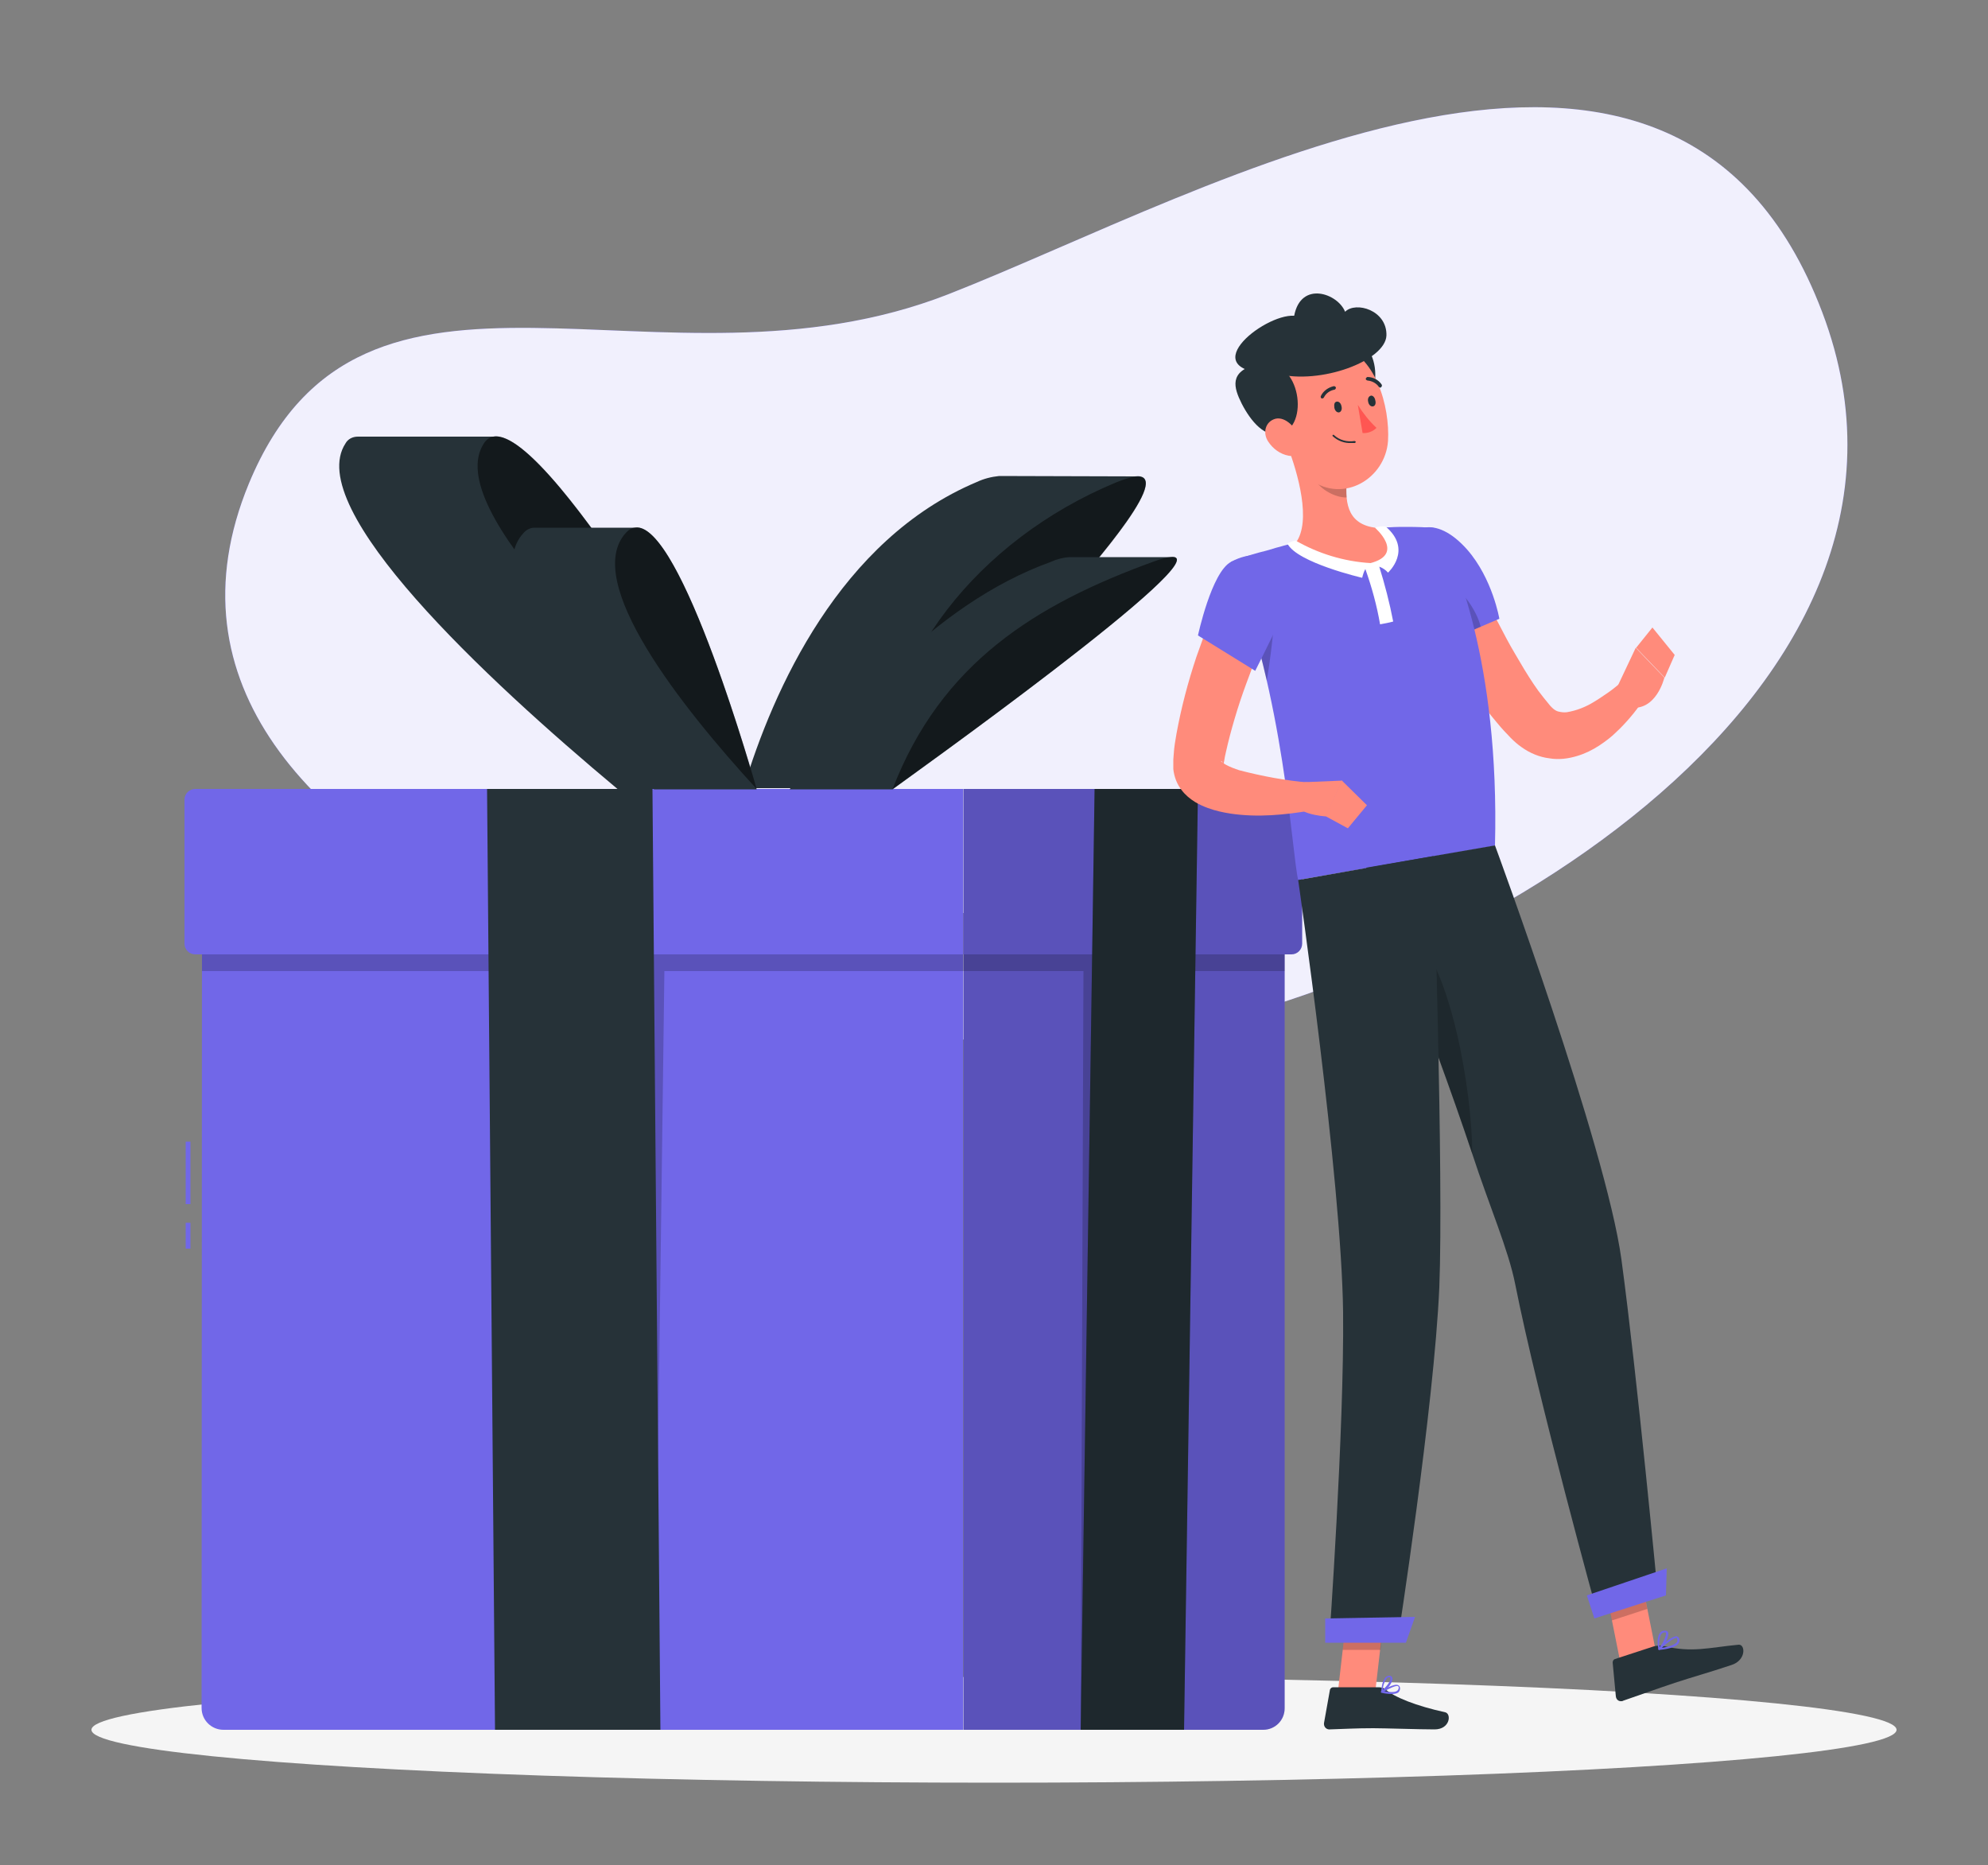 <?xml version="1.0" encoding="utf-8"?>
<!-- Generator: Adobe Illustrator 26.4.1, SVG Export Plug-In . SVG Version: 6.00 Build 0)  -->
<svg version="1.1" id="Layer_1" xmlns="http://www.w3.org/2000/svg" xmlns:xlink="http://www.w3.org/1999/xlink" x="0px" y="0px"
	 viewBox="0 0 500 469" style="enable-background:new 0 0 500 469;" xml:space="preserve">
<rect x="0" y="0" width="500" height="469" fill="#808080" stroke="none"/>
<style type="text/css">
	.st0{fill:#7167E8;}
	.st1{opacity:0.9;fill:#FFFFFF;enable-background:new    ;}
	.st2{fill:#F5F5F5;}
	.st3{opacity:0.2;enable-background:new    ;}
	.st4{fill:#263238;}
	.st5{opacity:0.5;enable-background:new    ;}
	.st6{fill:#FF8B7B;}
	.st7{fill:#FFFFFF;}
	.st8{fill:#FF5652;}
</style>
<g id="freepik--background-simple--inject-82">
	<path class="st0" d="M238.5,74c65.8-25.8,182.5-93.9,219.8,4.5c37.1,97.7-97.4,172.2-173.2,182.4C208.5,271.2,21,222.3,62.6,121.6
		C91.3,52.3,165.8,102.4,238.5,74z"/>
	<path class="st1" d="M238.5,74c65.8-25.8,182.5-93.9,219.8,4.5c37.1,97.7-97.4,172.2-173.2,182.4C208.5,271.2,21,222.3,62.6,121.6
		C91.3,52.3,165.8,102.4,238.5,74z"/>
</g>
<g id="freepik--Shadow--inject-82">
	<ellipse id="freepik--path--inject-82" class="st2" cx="250" cy="435" rx="227" ry="13.3"/>
</g>
<g id="freepik--Gift--inject-82">
	<rect x="46.7" y="287.1" class="st0" width="1.2" height="15.7"/>
	<rect x="46.7" y="307.5" class="st0" width="1.2" height="6.5"/>
	<path class="st0" d="M50.8,229.6h191.4l0,0V435l0,0h-186c-3,0-5.5-2.4-5.5-5.5l0,0L50.8,229.6L50.8,229.6z"/>
	<polygon class="st3" points="242.2,229.6 50.8,229.6 50.8,244.2 160.9,244.2 164.6,435 167.1,244.2 242.2,244.2 	"/>
	<path class="st0" d="M49.1,198.4h193.1l0,0V240l0,0H49.1c-1.5,0-2.7-1.2-2.7-2.7l0,0v-36.2C46.4,199.6,47.6,198.4,49.1,198.4
		C49.1,198.4,49.1,198.4,49.1,198.4z"/>
	<polygon class="st4" points="124.5,435 122.5,198.4 164.1,198.4 166.1,435 	"/>
	<path class="st0" d="M317.7,435h-75.4l0,0V229.6l0,0h80.8l0,0v200C323.1,432.6,320.7,435,317.7,435z"/>
	<path class="st3" d="M317.7,435h-75.4l0,0V229.6l0,0h80.8l0,0v200C323.1,432.6,320.7,435,317.7,435z"/>
	<polygon class="st3" points="242.2,229.6 323.1,229.6 323.1,244.2 278,244.2 271.8,435 272.5,244.2 242.2,244.2 	"/>
	<path class="st0" d="M324.8,240h-82.5l0,0v-41.6l0,0h82.5c1.5,0,2.7,1.2,2.7,2.7l0,0v36.2C327.5,238.8,326.3,240,324.8,240
		C324.8,240,324.8,240,324.8,240z"/>
	<path class="st3" d="M324.8,240h-82.5l0,0v-41.6l0,0h82.5c1.5,0,2.7,1.2,2.7,2.7l0,0v36.2C327.5,238.8,326.3,240,324.8,240
		C324.8,240,324.8,240,324.8,240z"/>
	<polygon class="st4" points="271.8,435 275.3,198.4 301.3,198.4 297.8,435 	"/>
	<polygon class="st3" points="271.8,435 275.3,198.4 301.3,198.4 297.8,435 	"/>
	<path class="st4" d="M285.4,119.8L285.4,119.8l-34.1-0.1c-2,0.2-3.9,0.7-5.6,1.5c-34.5,14.5-51.3,52.4-58.7,77h34.8
		C221.8,198.3,304.2,117.5,285.4,119.8z"/>
	<path class="st5" d="M221.8,198.4c0-32,24.2-62.6,58.7-77S221.8,198.4,221.8,198.4z"/>
	<path class="st4" d="M294.3,140.1L294.3,140.1H269c-1.6,0.1-3.2,0.5-4.7,1.2c-29.8,10.7-53.1,38.9-65.7,57.2h25.9
		C224.5,198.4,309,138.3,294.3,140.1z"/>
	<path class="st5" d="M224.5,198.4c12.2-31.6,35.9-46.4,65.7-57.2C320,130.4,224.5,198.4,224.5,198.4z"/>
	<path class="st4" d="M124.1,109.8L124.1,109.8L90,109.8c-1.3,0-2.5,0.6-3.1,1.7c-10.7,16.3,35.1,59.1,68.4,86.9h34.8
		C190.1,198.4,139.1,107.2,124.1,109.8z"/>
	<path class="st5" d="M190.1,198.4c-33.2-27.8-79.1-70.5-68.4-86.9S190.1,198.4,190.1,198.4z"/>
	<path class="st4" d="M159.7,132.7L159.7,132.7h-25.3c-1,0-2,0.5-2.7,1.3c-11.3,12.1,13.9,43.9,32.8,64.5h25.8
		C190.3,198.5,171.3,130.7,159.7,132.7z"/>
	<path class="st5" d="M190.3,198.4c-18.9-20.6-44.1-52.4-32.8-64.5C168.8,121.8,190.3,198.4,190.3,198.4z"/>
</g>
<g id="freepik--Character--inject-82">
	<polygon class="st6" points="407.5,417.9 416.4,415 412.1,393.5 403.2,396.4 	"/>
	<polygon class="st6" points="336.5,425.4 345.9,425.4 348.4,403.7 339,403.7 	"/>
	<path class="st4" d="M346.8,424.3h-11.5c-0.4,0-0.7,0.3-0.8,0.6l-1.5,8.4c-0.1,0.8,0.4,1.5,1.2,1.6c0.1,0,0.2,0,0.2,0
		c3.7-0.1,6.4-0.3,11-0.3c2.9,0,11.5,0.3,15.4,0.3c3.9,0,4.3-3.9,2.7-4.3c-7.3-1.6-12.9-3.8-15.2-5.9
		C348,424.5,347.4,424.3,346.8,424.3z"/>
	<path class="st4" d="M416,414l-9.8,3.2c-0.4,0.1-0.6,0.5-0.6,0.9l0.8,8.5c0.1,0.8,0.7,1.3,1.5,1.2c0.1,0,0.2,0,0.3-0.1
		c3.5-1.2,8.5-3,13-4.5c5.2-1.7,8.3-2.5,14.3-4.5c3.7-1.2,3.5-5.2,1.8-5.1c-7.5,0.7-11.7,2.1-19,0.3
		C417.6,413.8,416.8,413.8,416,414z"/>
	<path class="st6" d="M368.9,140.3c1.2,2.6,2.5,5.5,3.8,8.2s2.6,5.5,4.1,8.1c1.4,2.7,2.8,5.4,4.3,7.9c1.5,2.6,3,5.1,4.6,7.5
		c0.8,1.2,1.6,2.3,2.5,3.4l1.3,1.6c0.2,0.3,0.5,0.6,0.8,0.9c0.4,0.4,0.9,0.8,1.5,1c0.8,0.2,1.6,0.3,2.3,0.2c2.4-0.4,4.7-1.3,6.8-2.6
		c1.2-0.7,2.3-1.5,3.5-2.3c1.2-0.8,2.3-1.8,3.4-2.6l5.4,4.5c-0.9,1.5-2,2.9-3.1,4.2c-1.1,1.3-2.3,2.6-3.6,3.8
		c-1.3,1.3-2.8,2.4-4.3,3.4c-1.7,1.1-3.5,2-5.5,2.6c-2.3,0.7-4.7,1-7,0.6c-2.5-0.3-4.9-1.3-7-2.8c-1-0.7-1.8-1.4-2.7-2.3l-1.8-1.9
		c-1.2-1.3-2.2-2.6-3.3-3.9c-4-5.3-7.5-10.8-10.7-16.6c-1.6-2.8-3-5.7-4.4-8.6s-2.7-5.8-4-8.9L368.9,140.3z"/>
	<path class="st0" d="M351.7,141.1c-1.7,8.8,9.3,21.4,9.3,21.4l16.1-6.9c0,0-1.7-10.1-8.1-17.4C361.1,129.3,353.6,131.5,351.7,141.1
		z"/>
	<path class="st3" d="M360.4,144.2c-4.4-1.6-7.6-1.1-8.8,0c0.8,8.4,9.4,18.3,9.4,18.3l11.4-4.9C371.5,153.7,367.3,146.7,360.4,144.2
		z"/>
	<path class="st6" d="M406.3,173.7l5.1-10.8l7.2,7.5c0,0-2,8.6-8.8,7.5L406.3,173.7z"/>
	<polygon class="st6" points="415.6,157.8 421.2,164.7 418.7,170.4 411.5,162.9 	"/>
	<polygon class="st3" points="412.1,393.5 414.3,404.6 405.4,407.5 403.2,396.4 	"/>
	<polygon class="st3" points="339,403.7 348.4,403.7 347.2,414.9 337.7,414.9 	"/>
	<path class="st0" d="M309.6,141.3c13.5,34.5,15.2,72.5,16.9,80l49.5-8.6c1.2-46.7-10.5-72.5-13.7-78.5c-0.5-0.9-1.3-1.5-2.3-1.5
		c-1.4-0.1-3.5-0.2-6.1-0.2c-1.4,0-2.9,0-4.4,0.1c-0.9,0-1.7,0.1-2.6,0.2c-7.1,0.8-14.1,2-21.1,3.7c-1.3,0.3-2.6,0.6-3.9,1
		c-1.3,0.3-2.3,0.7-3.5,1C313.4,139.7,309.6,141.3,309.6,141.3z"/>
	<path class="st3" d="M314.4,155.2c1.6,5.4,3,10.8,4.2,16c1.6-9.4,2.2-19.2,2.2-19.2L314.4,155.2z"/>
	<path class="st6" d="M323.9,112.4c2.5,6.5,6,18.7,2,24.1c4.3,3,9.9,6.4,17.9,5.3c8.1-1.1,5.7-6.4,3.1-9c-7.9-0.5-8.6-6.1-8.2-11.6
		L323.9,112.4z"/>
	<path class="st7" d="M349.1,144c0,0,6.3-5.7-0.6-11.6c-0.9-0.1-1.8,0-2.7,0.3c0,0,7.7,6.6-1.1,8.9c-6.7-0.4-13.2-2.4-18.9-5.7
		c-0.7,0.2-1.4,0.4-2,0.8c2.4,4.8,18.8,8.6,18.8,8.6c0.2-0.8,0.4-1.5,0.8-2.2c1.6,4.5,2.9,9.2,3.7,13.9c1.1-0.2,2.2-0.4,3.3-0.7
		c-0.9-4.7-2.1-9.3-3.5-13.8C347.7,142.8,348.5,143.3,349.1,144z"/>
	<path class="st3" d="M329.9,116l8.8,5.2c-0.1,1.3-0.1,2.6,0,3.9c-3,0.1-7.5-2.4-8.3-5.4C330,118.4,329.8,117.2,329.9,116z"/>
	<path class="st4" d="M341.4,103.1c6.9-2.6,6.2-20.2-4.4-17.6c-7.2,1.8-6.4,3.9-5.1,8.5C333.2,98.6,337,104.8,341.4,103.1z"/>
	<path class="st6" d="M321.3,102.3c2.2,9.1,3,14.5,8.4,18.4c8.2,5.9,18.7-0.3,19.4-9.8c0.5-8.6-3.1-22-12.7-24.1
		c-6.9-1.5-13.6,2.8-15.2,9.6C320.8,98.4,320.8,100.4,321.3,102.3z"/>
	<path class="st4" d="M322.6,108.9c6.9-2.6,4.2-19.9-6.4-17.3c-7.2,1.8-5.9,5.9-3.9,9.9C314.5,105.8,318.3,110.6,322.6,108.9z"/>
	<path class="st4" d="M338.3,78.4c-1.8-4.6-11.1-7.9-12.8,1C317.7,78.9,299,94,321.2,94c11,2.8,27.2-3.3,27.5-9.6
		C348.9,78,341,75.7,338.3,78.4z"/>
	<path class="st6" d="M319,111.1c1.2,1.8,3,3.1,5.1,3.5c2.7,0.5,3.8-2,2.8-4.6c-0.9-2.3-3.5-5.3-6.1-4.7
		C318.2,106,317.5,108.9,319,111.1z"/>
	<path class="st4" d="M417,401.4l-15.1,4.9c0,0-15.1-54.6-20.8-83.3c-1.7-8.7-6.6-19.9-10.8-32.8c-5.4-16.2-11.9-33.6-17.1-47.3
		c-5.5-14.4-9.6-24.7-9.6-24.7l32.4-5.6c0,0,27.9,75.6,31.8,104.1C411.8,346.3,417,401.4,417,401.4z"/>
	<path class="st3" d="M370.3,290.2c-5.4-16.2-11.9-33.6-17.1-47.3l2.6-7.7C364.9,244.1,370.2,273.8,370.3,290.2z"/>
	<path class="st4" d="M360.5,215.3c0,0,2.6,80.9,1.5,108.4c-1.3,30.1-10.5,89-10.5,89h-17.2c0,0,3.8-53.3,3.5-82.7
		c-0.4-33.5-11.3-108.7-11.3-108.7L360.5,215.3z"/>
	<polygon class="st0" points="353.6,413.1 333.3,413.1 333.3,407 355.9,406.6 	"/>
	<polygon class="st0" points="419,401.2 401,407 399.1,401.2 419.2,394.4 	"/>
	<path class="st4" d="M335.6,102.5c0.1,0.7,0.6,1.3,1.2,1.2c0.5-0.1,0.8-0.8,0.6-1.5c-0.1-0.7-0.6-1.3-1.2-1.2
		S335.5,101.7,335.6,102.5z"/>
	<path class="st4" d="M344.1,101c0.1,0.7,0.6,1.3,1.2,1.2s0.8-0.8,0.6-1.5c-0.1-0.7-0.6-1.3-1.1-1.2
		C344.3,99.6,343.9,100.2,344.1,101z"/>
	<path class="st8" d="M341.5,101.8c1.3,2.1,2.9,4.1,4.7,5.8c-0.9,0.9-2.2,1.4-3.5,1.3L341.5,101.8z"/>
	<path class="st4" d="M339.9,111.4c-1.7,0.1-3.4-0.5-4.7-1.7c-0.1-0.1-0.1-0.2,0-0.3c0,0,0,0,0,0c0.1-0.1,0.2-0.1,0.3,0
		c1.4,1.3,3.3,1.8,5.2,1.5c0.1,0,0.2,0.1,0.3,0.2c0,0.1-0.1,0.2-0.2,0.3C340.5,111.4,340.2,111.4,339.9,111.4z"/>
	<path class="st4" d="M332.6,100.2c-0.1,0-0.1,0-0.2,0c-0.2-0.1-0.3-0.4-0.2-0.6c0.6-1.3,1.9-2.2,3.3-2.5c0.2,0,0.5,0.2,0.5,0.4
		c0,0.2-0.2,0.5-0.4,0.5l0,0c-1.1,0.2-2.1,0.9-2.6,1.9C332.9,100.1,332.7,100.2,332.6,100.2z"/>
	<path class="st4" d="M347.2,97.5c-0.1,0-0.3-0.1-0.4-0.2c-0.6-0.9-1.7-1.5-2.8-1.6c-0.2,0-0.5-0.2-0.5-0.4c0-0.2,0.2-0.4,0.4-0.5
		c1.4,0,2.8,0.7,3.6,1.9c0.1,0.2,0.1,0.5-0.1,0.6C347.3,97.4,347.3,97.5,347.2,97.5z"/>
	<path class="st0" d="M350,426c-0.8,0-1.7-0.1-2.5-0.3c-0.1,0-0.2-0.1-0.2-0.2c0-0.1,0-0.2,0.1-0.2c0.3-0.2,3.3-2.1,4.3-1.5
		c0.2,0.1,0.4,0.4,0.4,0.6c0.1,0.4-0.1,0.9-0.4,1.2C351.3,425.9,350.6,426,350,426z M348.2,425.3c1.6,0.3,2.8,0.3,3.3-0.2
		c0.2-0.2,0.3-0.5,0.3-0.8c0-0.1-0.1-0.2-0.2-0.3C351.1,423.8,349.4,424.6,348.2,425.3L348.2,425.3z"/>
	<path class="st0" d="M347.6,425.6c0,0-0.1,0-0.1,0c-0.1,0-0.1-0.1-0.1-0.2c0-0.1,0.1-2.8,1.2-3.7c0.3-0.2,0.6-0.3,0.9-0.3l0,0
		c0.3,0,0.6,0.2,0.7,0.6c0.2,1.1-1.5,3.1-2.5,3.6L347.6,425.6z M349.3,421.8c-0.2,0-0.4,0.1-0.5,0.2c-0.6,0.9-1,1.9-1,2.9
		c0.9-0.7,2.1-2.3,1.9-2.9c0-0.1,0-0.2-0.3-0.2H349.3L349.3,421.8z"/>
	<path class="st0" d="M417.3,414.9c-0.1,0-0.2,0-0.2-0.1c-0.1-0.1-0.1-0.2,0-0.2c0.3-0.4,3.3-3.3,4.7-3.1c0.2,0.1,0.4,0.2,0.5,0.5
		l0,0c0.2,0.4,0.1,0.8-0.1,1.2C421.6,414.3,418.9,414.8,417.3,414.9L417.3,414.9z M421.6,411.9c-0.7,0-2.5,1.4-3.7,2.5
		c2.1-0.3,3.5-0.9,3.9-1.5c0.1-0.2,0.1-0.5,0-0.8C421.8,412,421.8,411.9,421.6,411.9L421.6,411.9z"/>
	<path class="st0" d="M417.3,414.9L417.3,414.9c-0.1,0-0.2-0.1-0.2-0.2c0-0.1-0.6-2.6,0.3-3.9c0.2-0.4,0.6-0.7,1.1-0.7l0,0
		c0.6-0.1,0.9,0.1,1,0.3c0.5,1-1,3.6-1.9,4.4C417.4,414.9,417.4,414.9,417.3,414.9z M418.7,410.5h-0.2l0,0c-0.3,0.1-0.6,0.3-0.8,0.6
		c-0.4,1-0.5,2.1-0.3,3.1c0.9-1,1.8-3,1.6-3.6C419,410.5,418.8,410.5,418.7,410.5z"/>
	<path class="st6" d="M321,152.9c-1.2,2.7-2.3,5.6-3.5,8.4c-1.2,2.8-2.2,5.7-3.3,8.6s-2.1,5.7-3,8.6s-1.7,5.7-2.4,8.6
		c-0.3,1.4-0.7,2.8-0.9,4.2l-0.2,1v0.3v-0.1c0-0.1,0-0.2,0-0.2c-0.1-0.4-0.2-0.7-0.5-0.9c-0.4-0.2,0.2,0.4,1.1,0.9
		c1.1,0.6,2.2,1,3.4,1.4c5.8,1.5,11.6,2.6,17.6,3.1l0.4,7c-3.3,0.6-6.6,1-9.9,1.2c-3.5,0.2-6.9,0.1-10.3-0.4
		c-1.9-0.3-3.8-0.7-5.7-1.4c-1.1-0.4-2.2-0.9-3.2-1.5c-1.3-0.8-2.5-1.8-3.4-3c-1.2-1.5-1.9-3.4-2.1-5.3c0-0.5,0-0.9,0-1.4v-0.7V191
		l0.1-1.3c0.1-1.8,0.4-3.5,0.7-5.2c1.2-6.6,2.9-13,5-19.3c1.1-3.1,2.2-6.2,3.4-9.2c1.2-3,2.4-6,3.9-9.1L321,152.9z"/>
	<path class="st0" d="M309.6,141.3c-4.9,2.6-8.3,18.5-8.3,18.5l14.4,8.9c0,0,3.7-7.3,6.5-13.3C327.4,143.7,319.1,136.1,309.6,141.3z
		"/>
	<path class="st6" d="M328.1,196.7l9.5-0.4l-4.2,9c0,0-8.9-0.5-7.7-4.8L328.1,196.7z"/>
	<polygon class="st6" points="343.8,202.5 339,208.3 333.3,205.2 337.5,196.3 	"/>
</g>
</svg>
